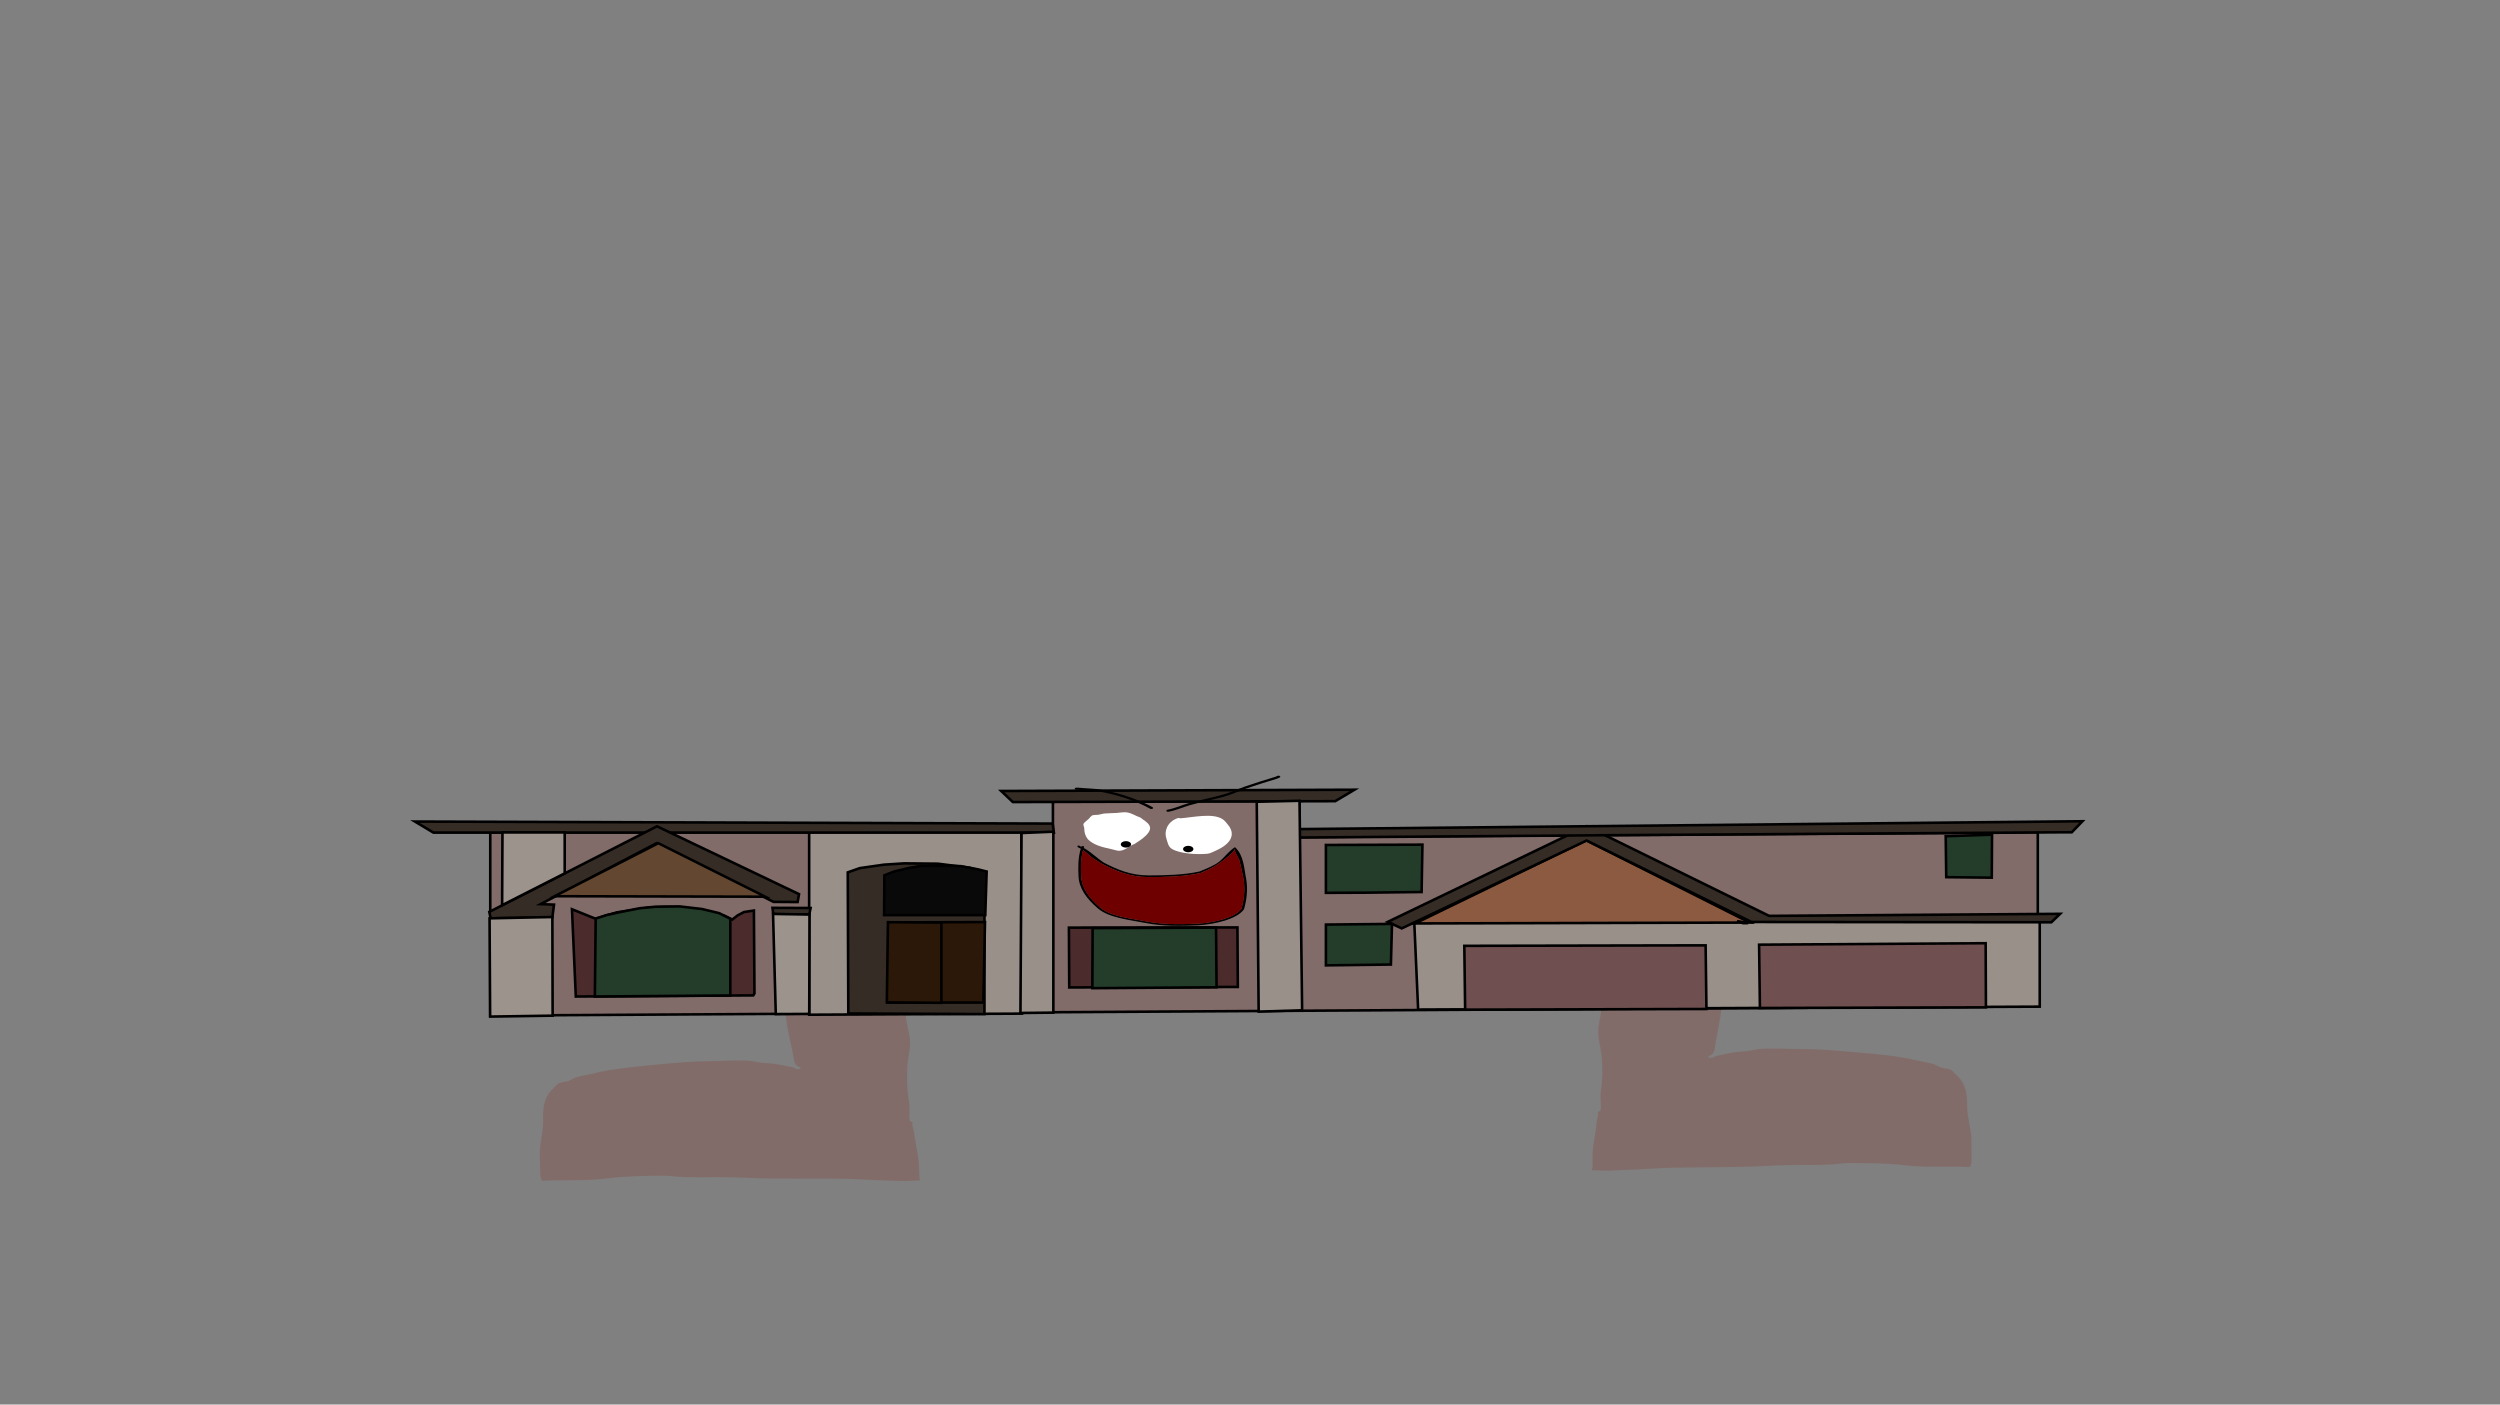 <svg version="1.1" xmlns="http://www.w3.org/2000/svg" xmlns:xlink="http://www.w3.org/1999/xlink" width="959.459" height="539.039" viewBox="0,0,959.459,539.039"><rect x="0" y="0" width="959.459" height="539.039" fill="#808080" stroke="none"/><g transform="translate(159.73,89.52)"><g data-paper-data="{&quot;isPaintingLayer&quot;:true}" fill-rule="nonzero" stroke-linejoin="miter" stroke-miterlimit="10" stroke-dasharray="" stroke-dashoffset="0" style="mix-blend-mode: normal"><path d="M458.619,260.608c-0.461,-0.343 -1.841,-1.208 -2.444,-1.442c-0.433,-0.167 -1.154,0.025 -1.508,-0.199c-0.185,-0.118 -0.397,-0.266 -0.524,-0.351c1.14,0.075 2.269,0.122 3.442,0.121c7.164,-0.007 14.435,0.226 21.516,-0.455c3.794,-0.365 7.498,-0.192 11.317,-0.321c3.459,-0.117 6.827,-0.464 10.303,-0.468c1.462,-0.002 2.733,-0.076 4.166,-0.249c0.527,-0.064 1.09,-0.519 1.521,-0.325c0.43,0.193 -0.41,0.657 -0.515,0.973c-0.259,0.776 -0.665,1.579 -0.796,2.366c-0.261,1.575 0.879,3.82 -0.37,5.227c-0.129,4.378 -1.776,8.621 -2.109,12.971c-0.327,4.274 -1.386,8.56 -1.395,12.78c-0.009,4.358 -0.456,8.638 -1.31,12.968c-0.447,2.265 -0.869,4.517 -1.28,6.784c-0.197,1.087 -0.162,2.583 -0.862,3.594c-0.214,0.309 -0.607,0.623 -0.993,0.938l-0.142,-0.065l-0.627,0.491c-0.069,0.053 -0.11,0.119 -0.11,0.192c0.001,0.172 0.232,0.31 0.519,0.31l1.036,-0.002l-0,-0.066l0.18,0.048c0.611,-0.695 1.972,-0.833 3.152,-1.102c2.558,-0.582 5.964,-1.252 8.799,-1.335c2.064,-0.069 3.862,-0.745 5.896,-0.914c4.882,-0.405 10.269,-0.01 15.205,-0.015c7.314,-0.008 14.279,0.584 21.51,1.233c7.089,0.637 14.103,1.174 20.977,2.54c2.833,0.78 6.037,1.157 8.805,1.903c1.157,0.312 2.048,1.046 3.16,1.421c1.05,0.354 2.721,0.368 3.651,0.81c0.862,0.409 1.584,1.446 2.204,2c4.055,3.397 4.245,8.181 4.258,12.323c0.013,4.349 1.61,8.605 1.623,12.987c0.007,2.449 0.011,4.899 0.018,7.348c0.002,0.652 -0.026,2.241 -0.688,2.69c-0.145,0.098 -3.37,-0.082 -3.791,-0.081c-6.896,0.007 -14.594,0.239 -21.337,-0.563c-6.773,-0.798 -14.444,-0.826 -21.335,-0.819c-2.122,0.002 -3.972,0.358 -6.053,0.486c-5.018,0.308 -10.445,0.24 -15.498,0.274c-7.25,0.049 -14.373,0.713 -21.661,0.732c-7.199,0.019 -14.405,0.238 -21.61,0.248c-7.16,0.013 -14.417,0.721 -21.584,0.928c-3.006,0.087 -6.241,0.386 -9.227,0.164c-0.296,-0.022 -2.635,-0.04 -2.763,-0.126c-0.384,-0.26 0.128,-0.691 0.127,-1.038c-0.002,-1.451 0.003,-2.902 0.008,-4.353c0.016,-4.321 1.222,-8.662 1.548,-12.991c0.211,-1.025 0.421,-2.05 0.631,-3.075c0.062,-0.302 -0.434,-0.736 -0.022,-0.913c0.406,-0.175 0.908,-0.399 0.945,-0.698c0.299,-2.426 -0.302,-4.891 0.078,-7.317c0.686,-4.393 0.684,-8.681 0.304,-13.087c-0.377,-4.271 -1.962,-8.384 -1.031,-12.721c0.923,-4.304 1.356,-8.605 1.786,-12.936c0.429,-4.323 1.165,-8.631 2.366,-12.901c0.516,-1.835 1.844,-3.607 2.281,-5.428c0.467,-1.947 -0.401,-3.679 -0.407,-5.566c0,0 0.069,-0.265 -0.449,-0.265c-0.07,0 -0.2,-0.04 -0.252,-0.03c0.311,-1.893 1.202,-4.268 -0.634,-5.635z" data-paper-data="{&quot;noHover&quot;:false,&quot;origItem&quot;:[&quot;Path&quot;,{&quot;applyMatrix&quot;:true,&quot;segments&quot;:[[[468.03134,200.77183],[0.30527,-3.04336],[0.05031,-0.0156]],[[468.20689,200.74722],[-0.06713,0],[0.5,0]],[[468.70689,201.24722],[0,0],[0,3.03472]],[[469.08608,210.19772],[0.45598,-3.13034],[-0.42648,2.92787]],[[466.87422,218.9193],[0.50263,-2.95078],[-1.16952,6.86586]],[[464.56311,239.65292],[0.42559,-6.9513],[-0.42643,6.96497]],[[462.80883,260.44035],[0.90268,-6.92056],[-0.90967,6.97415]],[[463.76772,280.88562],[-0.35206,-6.86907],[0.35432,7.08646]],[[463.4339,301.91889],[0.67356,-7.06328],[-0.37417,3.90028]],[[463.33467,313.68007],[0.29545,-3.90165],[-0.0364,0.48074]],[[462.42077,314.80108],[0.3921,-0.28052],[-0.39806,0.28478]],[[462.43932,316.26928],[0.06048,-0.48569],[-0.20514,1.64751]],[[461.82117,321.21147],[0.20655,-1.64733],[-0.32572,6.96162]],[[460.28729,342.0957],[0.0272,-6.94964],[-0.00913,2.33283]],[[460.26582,349.09418],[0.00222,-2.33285],[-0.00053,0.5578]],[[460.13969,350.76281],[-0.36922,-0.41811],[0.12307,0.13936]],[[462.8037,350.96968],[-0.28515,-0.03591],[2.87984,0.36272]],[[471.7022,350.71975],[-2.90002,0.13451],[6.91361,-0.32066]],[[492.51689,349.25845],[-6.90629,0.00867],[6.9497,-0.00549]],[[513.35113,348.89106],[-6.94441,0.01916],[7.03063,-0.01893]],[[534.23453,347.74818],[-6.9935,0.06622],[4.87343,-0.04615]],[[549.17486,347.33507],[-4.84082,0.48781],[2.00749,-0.20229]],[[555.01119,346.56456],[-2.04692,0],[6.64691,0]],[[575.5787,347.92158],[-6.53074,-1.29493],[6.5023,1.30046]],[[596.15164,348.86694],[-6.65171,0],[0.40588,0]],[[599.80714,349.00455],[-0.13976,0.15721],[0.64049,-0.72044]],[[600.47742,344.68083],[0,1.04801],[0,-3.93809]],[[600.47742,332.86656],[0,3.93809],[0,-7.04769]],[[598.94266,311.98485],[0.00043,6.99458],[-0.0004,-6.66111]],[[594.86514,292.16883],[3.90167,5.47056],[-0.59593,-0.89241]],[[592.74438,288.94959],[0.82995,0.65964],[-0.89558,-0.71179]],[[589.22482,287.64095],[1.0118,0.57121],[-1.07109,-0.60469]],[[586.1808,285.35179],[1.11527,0.50361],[-2.66735,-1.20447]],[[577.78922,282.30441],[2.73005,1.2592],[-6.62657,-2.20678]],[[557.56094,278.18823],[6.83587,1.03575],[-6.97258,-1.05646]],[[536.80167,276.19081],[7.05463,0],[-4.76109,0]],[[522.0666,276.18621],[4.70977,-0.64353],[-1.9622,0.26811]],[[516.37174,277.63991],[1.99125,-0.10792],[-2.7344,0.12834]],[[507.87802,279.76756],[2.46916,-0.9318],[-1.13885,0.42977]],[[504.92409,281.48835],[0.5915,-1.11745],[0,0]],[504.66123,281.45698],[504.66123,281.56303],[[503.66123,281.56303],[0,0],[-0.27614,0]],[[503.16123,281.06303],[0,0.27614],[0,-0.11626]],[[503.26746,280.75486],[-0.06655,0.08492],[0,0]],[503.87355,279.96534],[[504.01042,280.07041],[0,0],[0.3735,-0.50602]],[[504.97011,278.56137],[-0.20703,0.49629],[0.6783,-1.62603]],[[505.80868,272.7723],[-0.19283,1.74739],[0.40234,-3.64588]],[[507.0629,261.84107],[-0.43703,3.64189],[0.83545,-6.96212]],[[508.37943,240.9616],[-0.02069,7.00886],[0.02003,-6.78644]],[[509.77184,220.40407],[-0.32726,6.87253],[0.33309,-6.99482]],[[511.849,199.5447],[-0.13682,7.03998],[1.20865,-2.26119]],[[512.22209,191.13859],[-0.25616,2.5332],[0.12797,-1.26552]],[[512.99693,187.33386],[-0.25205,1.24796],[0.10265,-0.50827]],[[513.51719,185.86785],[0.41469,0.3113],[-0.41496,-0.31151]],[[512.05015,186.38831],[0.5088,-0.10176],[-1.38213,0.27643]],[[508.03345,186.78175],[1.4099,0],[-3.35322,0]],[[498.09923,187.51495],[3.33709,-0.18183],[-3.68398,0.20073]],[[487.18731,188.00965],[3.66102,-0.58011],[-6.83186,1.08254]],[[466.43943,188.7004],[6.91015,0],[-1.13113,0]],[[463.12097,188.49963],[1.0993,0.12191],[0.12274,0.13668]],[[463.56163,188.988],[-0.1785,-0.18934],[0.34065,0.36133]],[[465.01619,189.31],[-0.41676,-0.27003],[0.5817,0.3769]],[[467.43343,191.7101],[-0.44393,-0.55318],[1.76743,2.20238]]],&quot;closed&quot;:true}]}" fill="#816c69" stroke="none" stroke-width="0.5" stroke-linecap="butt"/><path d="M182.878,270.241c-0.052,-0.009 -0.182,0.032 -0.251,0.033c-0.518,0.004 -0.442,0.269 -0.442,0.269c0.044,1.887 -0.778,3.627 -0.26,5.57c0.485,1.817 1.859,3.575 2.423,5.405c1.312,4.258 2.162,8.559 2.705,12.877c0.544,4.327 1.089,8.623 2.126,12.918c1.045,4.328 -0.431,8.455 -0.696,12.729c-0.264,4.409 -0.153,8.697 0.648,13.082c0.445,2.422 -0.092,4.892 0.271,7.315c0.045,0.299 0.553,0.518 0.964,0.689c0.417,0.174 -0.068,0.612 0.002,0.913c0.237,1.023 0.473,2.046 0.712,3.068c0.439,4.325 1.76,8.654 1.889,12.975c0.044,1.45 0.086,2.902 0.123,4.352c0.009,0.347 0.531,0.773 0.155,1.037c-0.126,0.088 -2.464,0.128 -2.759,0.152c-2.98,0.251 -6.222,-0.018 -9.231,-0.076c-7.171,-0.139 -14.447,-0.779 -21.606,-0.724c-7.204,0.057 -14.415,-0.093 -21.614,-0.044c-7.288,0.05 -14.427,-0.547 -21.678,-0.527c-5.053,0.014 -10.478,0.134 -15.503,-0.127c-2.084,-0.108 -3.943,-0.446 -6.065,-0.429c-6.89,0.058 -14.56,0.159 -21.311,1.021c-6.721,0.865 -14.424,0.707 -21.32,0.765c-0.421,0.004 -3.641,0.214 -3.788,0.117c-0.674,-0.442 -0.744,-2.031 -0.759,-2.683c-0.057,-2.448 -0.118,-4.899 -0.175,-7.347c-0.103,-4.382 1.382,-8.652 1.281,-13.001c-0.097,-4.141 -0.032,-8.926 3.933,-12.362c0.605,-0.56 1.3,-1.604 2.151,-2.021c0.918,-0.45 2.589,-0.48 3.629,-0.844c1.101,-0.385 1.973,-1.128 3.122,-1.45c2.747,-0.772 5.942,-1.18 8.753,-1.987c6.837,-1.43 13.837,-2.034 20.908,-2.738c7.212,-0.718 14.162,-1.375 21.474,-1.437c4.935,-0.042 10.312,-0.488 15.203,-0.129c2.038,0.15 3.853,0.809 5.919,0.858c2.836,0.056 6.26,0.694 8.833,1.252c1.187,0.257 2.551,0.382 3.18,1.072l0.179,-0.049l0.002,0.066l1.036,-0.008c0.286,-0.002 0.515,-0.143 0.511,-0.315c-0.002,-0.072 -0.045,-0.138 -0.115,-0.19l-0.64,-0.485l-0.14,0.066c-0.395,-0.311 -0.796,-0.622 -1.018,-0.929c-0.727,-1.005 -0.731,-2.501 -0.956,-3.586c-0.47,-2.263 -0.952,-4.511 -1.458,-6.771c-0.968,-4.321 -1.528,-8.597 -1.651,-12.954c-0.12,-4.219 -1.292,-8.495 -1.731,-12.765c-0.447,-4.346 -2.206,-8.574 -2.451,-12.949c-1.286,-1.395 -0.205,-3.65 -0.508,-5.223c-0.151,-0.786 -0.578,-1.585 -0.858,-2.359c-0.114,-0.315 -0.966,-0.771 -0.541,-0.968c0.426,-0.197 1,0.252 1.529,0.311c1.437,0.16 2.71,0.222 4.172,0.21c3.476,-0.029 6.852,0.286 10.314,0.37c3.822,0.093 7.52,-0.115 11.324,0.214c7.098,0.613 14.362,0.311 21.525,0.251c1.173,-0.01 2.3,-0.068 3.438,-0.153c-0.125,0.086 -0.333,0.236 -0.515,0.356c-0.348,0.228 -1.075,0.042 -1.503,0.213c-0.598,0.239 -1.954,1.117 -2.406,1.465c-1.8,1.385 -0.846,3.751 -0.485,5.64z" data-paper-data="{&quot;noHover&quot;:false,&quot;origItem&quot;:[&quot;Path&quot;,{&quot;applyMatrix&quot;:true,&quot;segments&quot;:[[[936.06267,401.54367],[0.61054,-6.08672],[0.10063,-0.03121]],[[936.41378,401.49443],[-0.13425,0],[1,0]],[[937.41378,402.49443],[0,0],[0,6.06943]],[[938.17215,420.39544],[0.91195,-6.26068],[-0.85297,5.85573]],[[933.74845,437.8386],[1.00526,-5.90156],[-2.33904,13.73171]],[[929.12622,479.30585],[0.85118,-13.9026],[-0.85285,13.92993]],[[925.61766,520.8807],[1.80536,-13.84111],[-1.81934,13.9483]],[[927.53544,561.77124],[-0.70413,-13.73814],[0.70865,14.17291]],[[926.8678,603.83778],[1.34712,-14.12656],[-0.74835,7.80057]],[[926.66935,627.36014],[0.59091,-7.8033],[-0.07281,0.96147]],[[924.84154,629.60215],[0.7842,-0.56103],[-0.79612,0.56956]],[[924.87864,632.53856],[0.12095,-0.97138],[-0.41029,3.29502]],[[923.64234,642.42294],[0.4131,-3.29467],[-0.65145,13.92325]],[[920.57458,684.1914],[0.0544,-13.89927],[-0.01826,4.66566]],[[920.53165,698.18835],[0.00443,-4.6657],[-0.00106,1.11559]],[[920.27939,701.52561],[-0.73844,-0.83621],[0.24613,0.27872]],[[925.6074,701.93937],[-0.5703,-0.07183],[5.75969,0.72543]],[[943.4044,701.4395],[-5.80004,0.26901],[13.82722,-0.64132]],[[985.03378,698.5169],[-13.81258,0.01734],[13.8994,-0.01099]],[[1026.70226,697.78213],[-13.88881,0.03833],[14.06125,-0.03785]],[[1068.46906,695.49637],[-13.987,0.13244],[9.74685,-0.09229]],[[1098.34971,694.67014],[-9.68163,0.97562],[4.01498,-0.40459]],[[1110.02238,693.12912],[-4.09384,0],[13.29383,0]],[[1151.1574,695.84315],[-13.06149,-2.58987],[13.0046,2.60092]],[[1192.30327,697.73388],[-13.30342,0],[0.81177,0]],[[1199.61429,698.0091],[-0.27953,0.31442],[1.28098,-1.44089]],[[1200.95484,689.36166],[0,2.09601],[0,-7.87618]],[[1200.95484,665.73311],[0,7.87618],[0,-14.09537]],[[1197.88531,623.96971],[0.00085,13.98916],[-0.00081,-13.32221]],[[1189.73029,584.33766],[7.80335,10.94112],[-1.19186,-1.78483]],[[1185.48876,577.89918],[1.6599,1.31927],[-1.79115,-1.42359]],[[1178.44964,575.2819],[2.02361,1.14243],[-2.14218,-1.20937]],[[1172.3616,570.70359],[2.23055,1.00723],[-5.3347,-2.40894]],[[1155.57844,564.60883],[5.4601,2.5184],[-13.25314,-4.41356]],[[1115.12189,556.37646],[13.67173,2.07149],[-13.94517,-2.11292]],[[1073.60335,552.38162],[14.10925,0],[-9.52217,0]],[[1044.1332,552.37241],[9.41953,-1.28706],[-3.92441,0.53622]],[[1032.74348,555.27981],[3.9825,-0.21584],[-5.4688,0.25667]],[[1015.75603,559.53511],[4.93832,-1.86359],[-2.2777,0.85954]],[[1009.84819,562.9767],[1.183,-2.23491],[0,0]],[1009.32246,562.91396],[1009.32246,563.12605],[[1007.32246,563.12605],[0,0],[-0.55228,0]],[[1006.32246,562.12605],[0,0.55228],[0,-0.23252]],[[1006.53492,561.50971],[-0.13311,0.16984],[0,0]],[1007.7471,559.93068],[[1008.02083,560.14081],[0,0],[0.747,-1.01203]],[[1009.94023,557.12275],[-0.41406,0.99258],[1.35661,-3.25207]],[[1011.61736,545.54459],[-0.38566,3.49478],[0.80468,-7.29176]],[[1014.12579,523.68213],[-0.87405,7.28378],[1.67091,-13.92424]],[[1016.75886,481.92319],[-0.04137,14.01772],[0.04007,-13.57289]],[[1019.54368,440.80815],[-0.65453,13.74505],[0.66617,-13.98964]],[[1023.69799,399.08941],[-0.27364,14.07995],[2.41729,-4.52238]],[[1024.44418,382.27717],[-0.51232,5.0664],[0.25594,-2.53105]],[[1025.99386,374.66773],[-0.5041,2.49593],[0.20531,-1.01654]],[[1027.03438,371.73569],[0.82938,0.6226],[-0.82993,-0.62301]],[[1024.10031,372.77663],[1.0176,-0.20352],[-2.76426,0.55285]],[[1016.06689,373.56351],[2.81979,0],[-6.70643,0]],[[996.19847,375.0299],[6.67418,-0.36366],[-7.36795,0.40146]],[[974.37461,376.0193],[7.32205,-1.16021],[-13.66372,2.16508]],[[932.87887,377.4008],[13.8203,0],[-2.26225,0]],[[926.24195,376.99926],[2.1986,0.24383],[0.24549,0.27336]],[[927.12326,377.976],[-0.357,-0.37867],[0.6813,0.72266]],[[930.03238,378.61999],[-0.83352,-0.54006],[1.16339,0.75379]],[[934.86686,383.4202],[-0.88786,-1.10635],[3.53486,4.40477]]],&quot;closed&quot;:true}],&quot;index&quot;:null}" fill="#816c69" stroke="none" stroke-width="0.5" stroke-linecap="butt"/><g stroke="#000000" stroke-width="1" stroke-linecap="round"><path d="M28.424,300.247v-70.48h215.942v-11.723l94.573,-0.126l0.195,13.832l274.086,-1.786l9.122,-0.14v66.852z" fill="#816c69"/><path d="M150.806,299.912v-70.341h81.444l0.233,69.922z" fill="#999089"/><path d="M623.086,264.435v32.379l-238.56,1.117l-1.489,-33.607l239.025,-0.223z" fill="#999089"/><path d="M383.316,264.881l65.713,-31.933l62.735,31.598z" fill="#8c5a41"/><path d="M506.924,263.988l4.282,0.782h-2.048z" fill="none"/><path d="M519.21,261.978l111.694,-0.782l-3.351,3.238l-115.091,-0.112l-63.293,-31.263l-70.926,33.719l-5.399,-2.484l76.324,-36.734z" fill="#352c25"/><path d="M339.008,231.916l-0.024,-3.238l300.484,-3.015l-4.095,4.243h-4.282l-174.522,1.117z" fill="#352c25"/><path d="M224.524,214.052l135.564,-0.485l-7.39,4.393l-123.707,0.335z" fill="#352c25"/><path d="M244.738,230.018h-238.141l-7.074,-4.243l244.734,0.782z" fill="#352c25"/><path d="M604.78,230.824l-0.105,16.49l-17.469,-0.189l-0.21,-15.717z" fill="#243d2a"/><path d="M515.697,297.335l-0.316,-24.301l86.952,-0.568l0.105,24.616z" fill="#6f4f50"/><path d="M402.567,297.966l-0.316,-24.49l92.609,-0.189l0.316,24.427z" fill="#6f4f50"/><path d="M250.626,289.445l-0.126,-22.959l64.675,-0.079l0.151,22.849z" fill="#4b2b2c"/><path d="M259.498,289.729l0.105,-23.054l47.357,-0.189l0.21,22.896z" fill="#243d2a"/><path d="M165.837,299.434l-0.21,-54.156l4.604,-1.625l9.261,-1.325l7.788,-0.505l12.944,0.126l12.181,1.546l5.683,1.578v54.598z" fill="#352c25"/><path d="M217.666,295.236h-36.728l0.316,-30.755l37.043,-0.126z" fill="#2b1809"/><path d="M201.565,264.561v30.786l-20.942,-0.189l0.421,-30.755z" fill="#2b1809"/><path d="M218.403,261.689h-38.832l0.105,-15.275l3.683,-1.452l5.788,-1.389l4.42,-0.757l9.05,-0.063l6.314,0.126l6.419,1.199l3.578,0.884z" fill="#090909"/><path d="M129.372,292.491l-68.115,0.442l-1.473,-33.5l2.526,1.01l5.472,2.209l1.158,0.442l4.736,-1.452l3.368,-1.01l7.472,-1.073l5.157,-0.821l5.788,-0.189l5.157,0.126l9.313,1.136l8.419,2.146l2.947,1.452l2.105,-1.641l2.42,-1.262l3.789,-0.568l0.21,31.812z" fill="#4b2b2c"/><path d="M120.558,263.093v29.429l-51.987,0.395l0.316,-29.902l4.315,-1.389l5.578,-1.199l7.051,-1.389l5.999,-0.568l9.261,-0.126l8.629,1.01l6.525,1.578z" fill="#243d2a"/><path d="M146.92,253.641l-0.526,3.03l-9.261,-0.063l-44.805,-22.581l-44.594,23.449l5.157,0.189l-0.631,4.86l-23.678,0.379l-0.526,-2.462l64.352,-32.837z" fill="#352c25"/><path d="M92.907,234.09l41.042,20.529l-80.822,-0.189z" fill="#634731"/><path d="M323.324,298.724l-0.737,-80.539l16.417,-0.379l1,80.397z" fill="#999089"/><path d="M232.32,230.177l12.207,-0.505v69.43l-12.628,0.142z" fill="#999089"/><path d="M150.84,261.484l-13.786,-0.189l-0.316,-2.398l14.628,0.063z" fill="#352c25"/><path d="M150.946,261.468l-0.105,38.139l-12.839,0.063l-1.052,-38.439z" fill="#9c938c"/><path d="M28.16,262.92l24.099,-0.505l0.105,37.855l-23.994,0.363z" fill="#9c938c"/><path d="M32.975,257.87l0.132,-27.93l23.889,0.016v15.701z" fill="#9c938c"/><path d="M386.177,234.643l-0.316,18.178l-21.363,0.252l-15.365,0.063v-18.367z" fill="#243d2a"/><path d="M349.133,265.318l25.362,-0.252l-0.421,15.59l-24.941,0.316z" fill="#243d2a"/></g><path d="M293.347,224.526c4.577,-0.323 12.232,-2.151 16.103,0.319c0.884,0.564 1.376,1.316 1.964,2.002c3.336,3.89 1.207,7.518 -4.381,10.015c-0.972,0.434 -2.257,1.174 -3.452,1.279c-4.152,0.379 -10.555,-0.031 -13.57,-1.877c-1.462,-0.895 -1.7,-2.732 -2.085,-3.916c-0.941,-2.649 0.14,-6.268 4.088,-7.798c0.205,-0.079 0.458,-0.132 0.735,-0.168c0.213,0.173 0.598,0.145 0.598,0.145z" data-paper-data="{&quot;noHover&quot;:false,&quot;origItem&quot;:[&quot;Path&quot;,{&quot;applyMatrix&quot;:true,&quot;segments&quot;:[[[280.57114,132.11231],[0.24194,0.31213],[-0.31493,0.06475]],[[279.73784,132.41383],[0.23281,-0.14357],[-4.48957,2.76866]],[[275.107,146.4721],[-1.06967,-4.79248],[0.4376,2.14144]],[[277.4676,153.53313],[-1.66272,-1.61891],[3.42848,3.33815]],[[292.84617,156.91157],[-4.72073,0.68487],[1.35845,-0.18869]],[[296.75617,154.60614],[-1.10575,0.78581],[6.35384,-4.51544]],[[301.72346,136.55739],[3.7938,7.03563],[-0.66888,-1.2418]],[[299.49869,132.94711],[1.00516,1.02],[-4.40232,-4.46732]],[[281.25032,132.37586],[5.20505,-0.58374],[0,0]]],&quot;closed&quot;:true}]}" fill="#ffffff" stroke="none" stroke-width="0.5" stroke-linecap="butt"/><path d="M268.928,222.464c1.077,-0.078 2.656,-0.37 3.75,-0.214c2.053,0.292 3.453,1.428 5.245,1.977c1.212,0.999 2.66,1.714 3.414,2.95c1.584,2.601 -3.075,5.551 -5.642,7.202c-1.862,0.585 -3.648,2.635 -5.953,2.622c-0.8,-0.005 -2.067,-0.448 -2.841,-0.616c-3.892,-0.841 -6.88,-1.589 -9.169,-3.853c-1.065,-1.469 -1.308,-2.55 -1.343,-4.181c-0.009,-0.403 -0.5,-1.424 -0.268,-1.76c0.424,-0.615 1.365,-1.26 1.958,-1.819c0.309,-0.291 1.009,-1.29 1.543,-1.417c0.881,-0.209 1.812,-0.042 2.861,-0.323c0.477,-0.104 0.944,-0.219 1.408,-0.323c1.649,-0.167 3.414,-0.128 5.036,-0.246z" data-paper-data="{&quot;noHover&quot;:false,&quot;origItem&quot;:[&quot;Path&quot;,{&quot;applyMatrix&quot;:true,&quot;segments&quot;:[[[247.74944,129.096],[1.87542,-0.30119],[-0.52807,0.18739]],[[246.15338,129.67651],[0.54253,-0.18834],[-1.19358,0.50883]],[[242.90759,130.2554],[1.00212,-0.37815],[-0.60753,0.22925]],[[241.15936,132.81009],[0.35167,-0.52718],[-0.67487,1.01169]],[[238.93851,136.08955],[0.48199,-1.11177],[-0.26369,0.60823]],[[239.24623,139.26365],[-0.00986,-0.72923],[0.03991,2.95034]],[[240.76989,146.79951],[-1.21096,-2.65802],[2.60196,4.09492]],[[251.15837,153.73863],[-4.42548,-1.52091],[0.88053,0.30261]],[[254.37606,154.85173],[-0.9092,-0.00863],[2.62129,0.02488]],[[261.1161,150.12213],[-2.11778,1.05889],[2.91842,-2.98609]],[[267.51703,137.14639],[1.80126,4.70443],[-0.85642,-2.23675]],[[263.64689,131.82913],[1.37785,1.8069],[-2.03746,-0.99231]],[[257.70334,128.26637],[2.33477,0.52887],[-1.2438,-0.28174]],[[253.45458,128.65572],[1.22482,-0.14142],[-1.8445,0.21297]]],&quot;closed&quot;:true}]}" fill="#ffffff" stroke="none" stroke-width="0.5" stroke-linecap="butt"/><path d="M270.417,234.536c0,-0.687 0.886,-1.244 1.979,-1.244c1.093,0 1.979,0.557 1.979,1.244c0,0.687 -0.886,1.244 -1.979,1.244c-1.093,0 -1.979,-0.557 -1.979,-1.244z" fill="#000000" stroke="none" stroke-width="0.5" stroke-linecap="butt"/><path d="M294.315,236.331c0,-0.687 0.886,-1.244 1.979,-1.244c1.093,0 1.979,0.557 1.979,1.244c0,0.687 -0.886,1.244 -1.979,1.244c-1.093,0 -1.979,-0.557 -1.979,-1.244z" fill="#000000" stroke="none" stroke-width="0.5" stroke-linecap="butt"/><path d="M252.732,213.187c0,-0.415 0.66,-0.415 0.66,-0.415l0.733,0.002c2.983,0.32 6.302,0.297 9.181,0.831c6.896,1.309 13.843,3.665 19.267,6.641c0,0 0.496,0.273 0.062,0.585c-0.434,0.312 -0.931,0.039 -0.931,0.039c-5.269,-2.905 -12.065,-5.196 -18.78,-6.471c-2.758,-0.539 -6.039,-0.481 -8.913,-0.798l-0.62,0.002c0,0 -0.66,0 -0.66,-0.415z" fill="#000000" stroke="none" stroke-width="0.5" stroke-linecap="butt"/><path d="M331.492,208.343c0.378,0.34 -0.162,0.577 -0.162,0.577l-0.867,0.38c-3.945,1.205 -7.93,2.436 -11.774,3.764c-2.939,1.015 -5.686,2.348 -8.76,3.194c-4.252,1.165 -8.741,2.027 -12.952,3.225c-2.798,0.796 -5.255,1.971 -8.224,2.534c0,0 -0.632,0.119 -0.821,-0.278c-0.19,-0.397 0.442,-0.516 0.442,-0.516c2.907,-0.545 5.321,-1.717 8.059,-2.496c4.217,-1.2 8.711,-2.063 12.968,-3.23c3.037,-0.829 5.751,-2.159 8.652,-3.161c3.832,-1.324 7.804,-2.559 11.742,-3.752l0.778,-0.344c0,0 0.54,-0.238 0.919,0.102z" fill="#000000" stroke="none" stroke-width="0.5" stroke-linecap="butt"/><path d="M253.97,235.047c0.431,-0.181 0.719,0.09 0.719,0.09l0.03,0.085c0.195,0.075 0.388,0.157 0.579,0.243c0.004,-0.012 0.009,-0.024 0.013,-0.037c0,0 0.117,-0.318 0.622,-0.244c0.505,0.073 0.389,0.391 0.389,0.391c-0.042,0.113 -0.082,0.227 -0.121,0.341c2.824,1.543 5.251,4.075 7.76,5.654c5.027,2.606 10.252,4.884 17.128,4.877c6.159,0.001 13.829,-0.182 19.604,-1.534c2.543,-1.052 5.756,-2.28 7.612,-3.829c2.066,-1.724 3.527,-3.957 5.929,-5.478c3.464,3.165 3.472,8.257 4.265,11.985c0.696,3.991 0.326,7.909 -0.798,11.834c-2.664,3.856 -11.307,5.795 -17.603,6.172c-6.698,0.292 -13.555,0.407 -20.058,-0.862c-6.379,-1.246 -14.124,-1.973 -18.404,-5.607c-4.34,-3.721 -7.21,-7.616 -7.442,-12.272c-0.172,-3.463 -0.202,-7.237 0.863,-10.672c-0.287,-0.159 -0.578,-0.296 -0.871,-0.403l-0.359,-0.282c0,0 -0.288,-0.271 0.144,-0.452zM255.941,236.743c-0.928,3.265 -0.873,6.829 -0.711,10.092c0.224,4.524 3.021,8.293 7.241,11.907c4.045,3.506 11.789,4.184 17.875,5.37c6.377,1.244 13.1,1.121 19.666,0.835c5.85,-0.35 14.153,-2.14 16.696,-5.712c1.055,-3.843 1.442,-7.66 0.761,-11.566c-0.466,-2.204 -0.911,-4.453 -1.458,-6.638c-0.363,-1.451 -2.013,-3.356 -1.878,-4.777c-0.353,1.302 -2.104,2.584 -3.337,3.609c-2.79,2.319 -5.715,4.03 -9.635,5.63c-5.911,1.409 -13.757,1.604 -20.073,1.605c-7.137,-0.007 -12.6,-2.326 -17.826,-5.046c-1.676,-1.053 -3.417,-1.982 -4.806,-3.203c-0.682,-0.6 -1.556,-1.427 -2.516,-2.105z" fill="#000000" stroke="none" stroke-width="0.5" stroke-linecap="butt"/><path d="M258.501,238.867c1.389,1.221 3.131,2.149 4.807,3.202c5.226,2.721 10.609,4.999 17.746,5.006c6.316,-0.001 14.242,-0.188 20.153,-1.597c3.92,-1.6 6.758,-3.276 9.548,-5.595c1.233,-1.025 3.066,-2.347 3.419,-3.649c-0.135,1.421 1.521,3.331 1.884,4.782c0.547,2.186 0.997,4.444 1.463,6.648c0.681,3.906 0.29,7.742 -0.765,11.584c-2.543,3.572 -10.867,5.376 -16.717,5.726c-6.566,0.286 -13.33,0.413 -19.707,-0.831c-6.086,-1.186 -13.861,-1.88 -17.906,-5.386c-4.22,-3.614 -7.022,-7.405 -7.246,-11.929c-0.162,-3.263 -0.208,-6.84 0.72,-10.105c0.96,0.678 1.919,1.543 2.601,2.143z" data-paper-data="{&quot;noHover&quot;:false,&quot;origItem&quot;:[&quot;Path&quot;,{&quot;applyMatrix&quot;:true,&quot;selected&quot;:true,&quot;segments&quot;:[[[255.94129,161.72742],[0.96012,1.07859],[-0.92804,5.19387]],[[255.23025,177.78095],[-0.16178,-5.1903],[0.22411,7.19654]],[[262.47154,196.7223],[-4.22017,-5.74933],[4.04539,5.57636]],[[280.34651,205.26448],[-6.08616,-1.88594],[6.3771,1.9791]],[[300.01267,206.59216],[-6.56628,0.45505],[5.85009,-0.5574]],[[316.70883,197.50638],[-2.5432,5.682],[1.05458,-6.11262]],[[317.46979,179.10819],[0.68087,6.21304],[-0.46613,-3.50675]],[[316.01206,168.54858],[0.54716,3.47672],[-0.36323,-2.30803]],[[314.13434,160.95036],[-0.13486,2.26048],[-0.353,2.07096]],[[310.79707,166.6914],[1.23327,-1.63113],[-2.78963,3.68959]],[[301.16197,175.64712],[3.91991,-2.54567],[-5.91089,2.24186]],[[281.08927,178.19986],[6.3159,-0.00107],[-7.13658,-0.01103]],[[263.26338,170.17224],[5.22582,4.32778],[-1.67642,-1.67458]],[[258.45758,165.07643],[1.38875,1.94276],[-0.68198,-0.95404]]],&quot;closed&quot;:true}]}" fill="#6f0000" stroke="none" stroke-width="0.5" stroke-linecap="butt"/><path d="M-159.73,449.52v-539.039h959.459v539.039z" fill="none" stroke="#f00000" stroke-width="0" stroke-linecap="butt"/></g></g></svg><!--rotationCenter:479.72973:269.51952-->